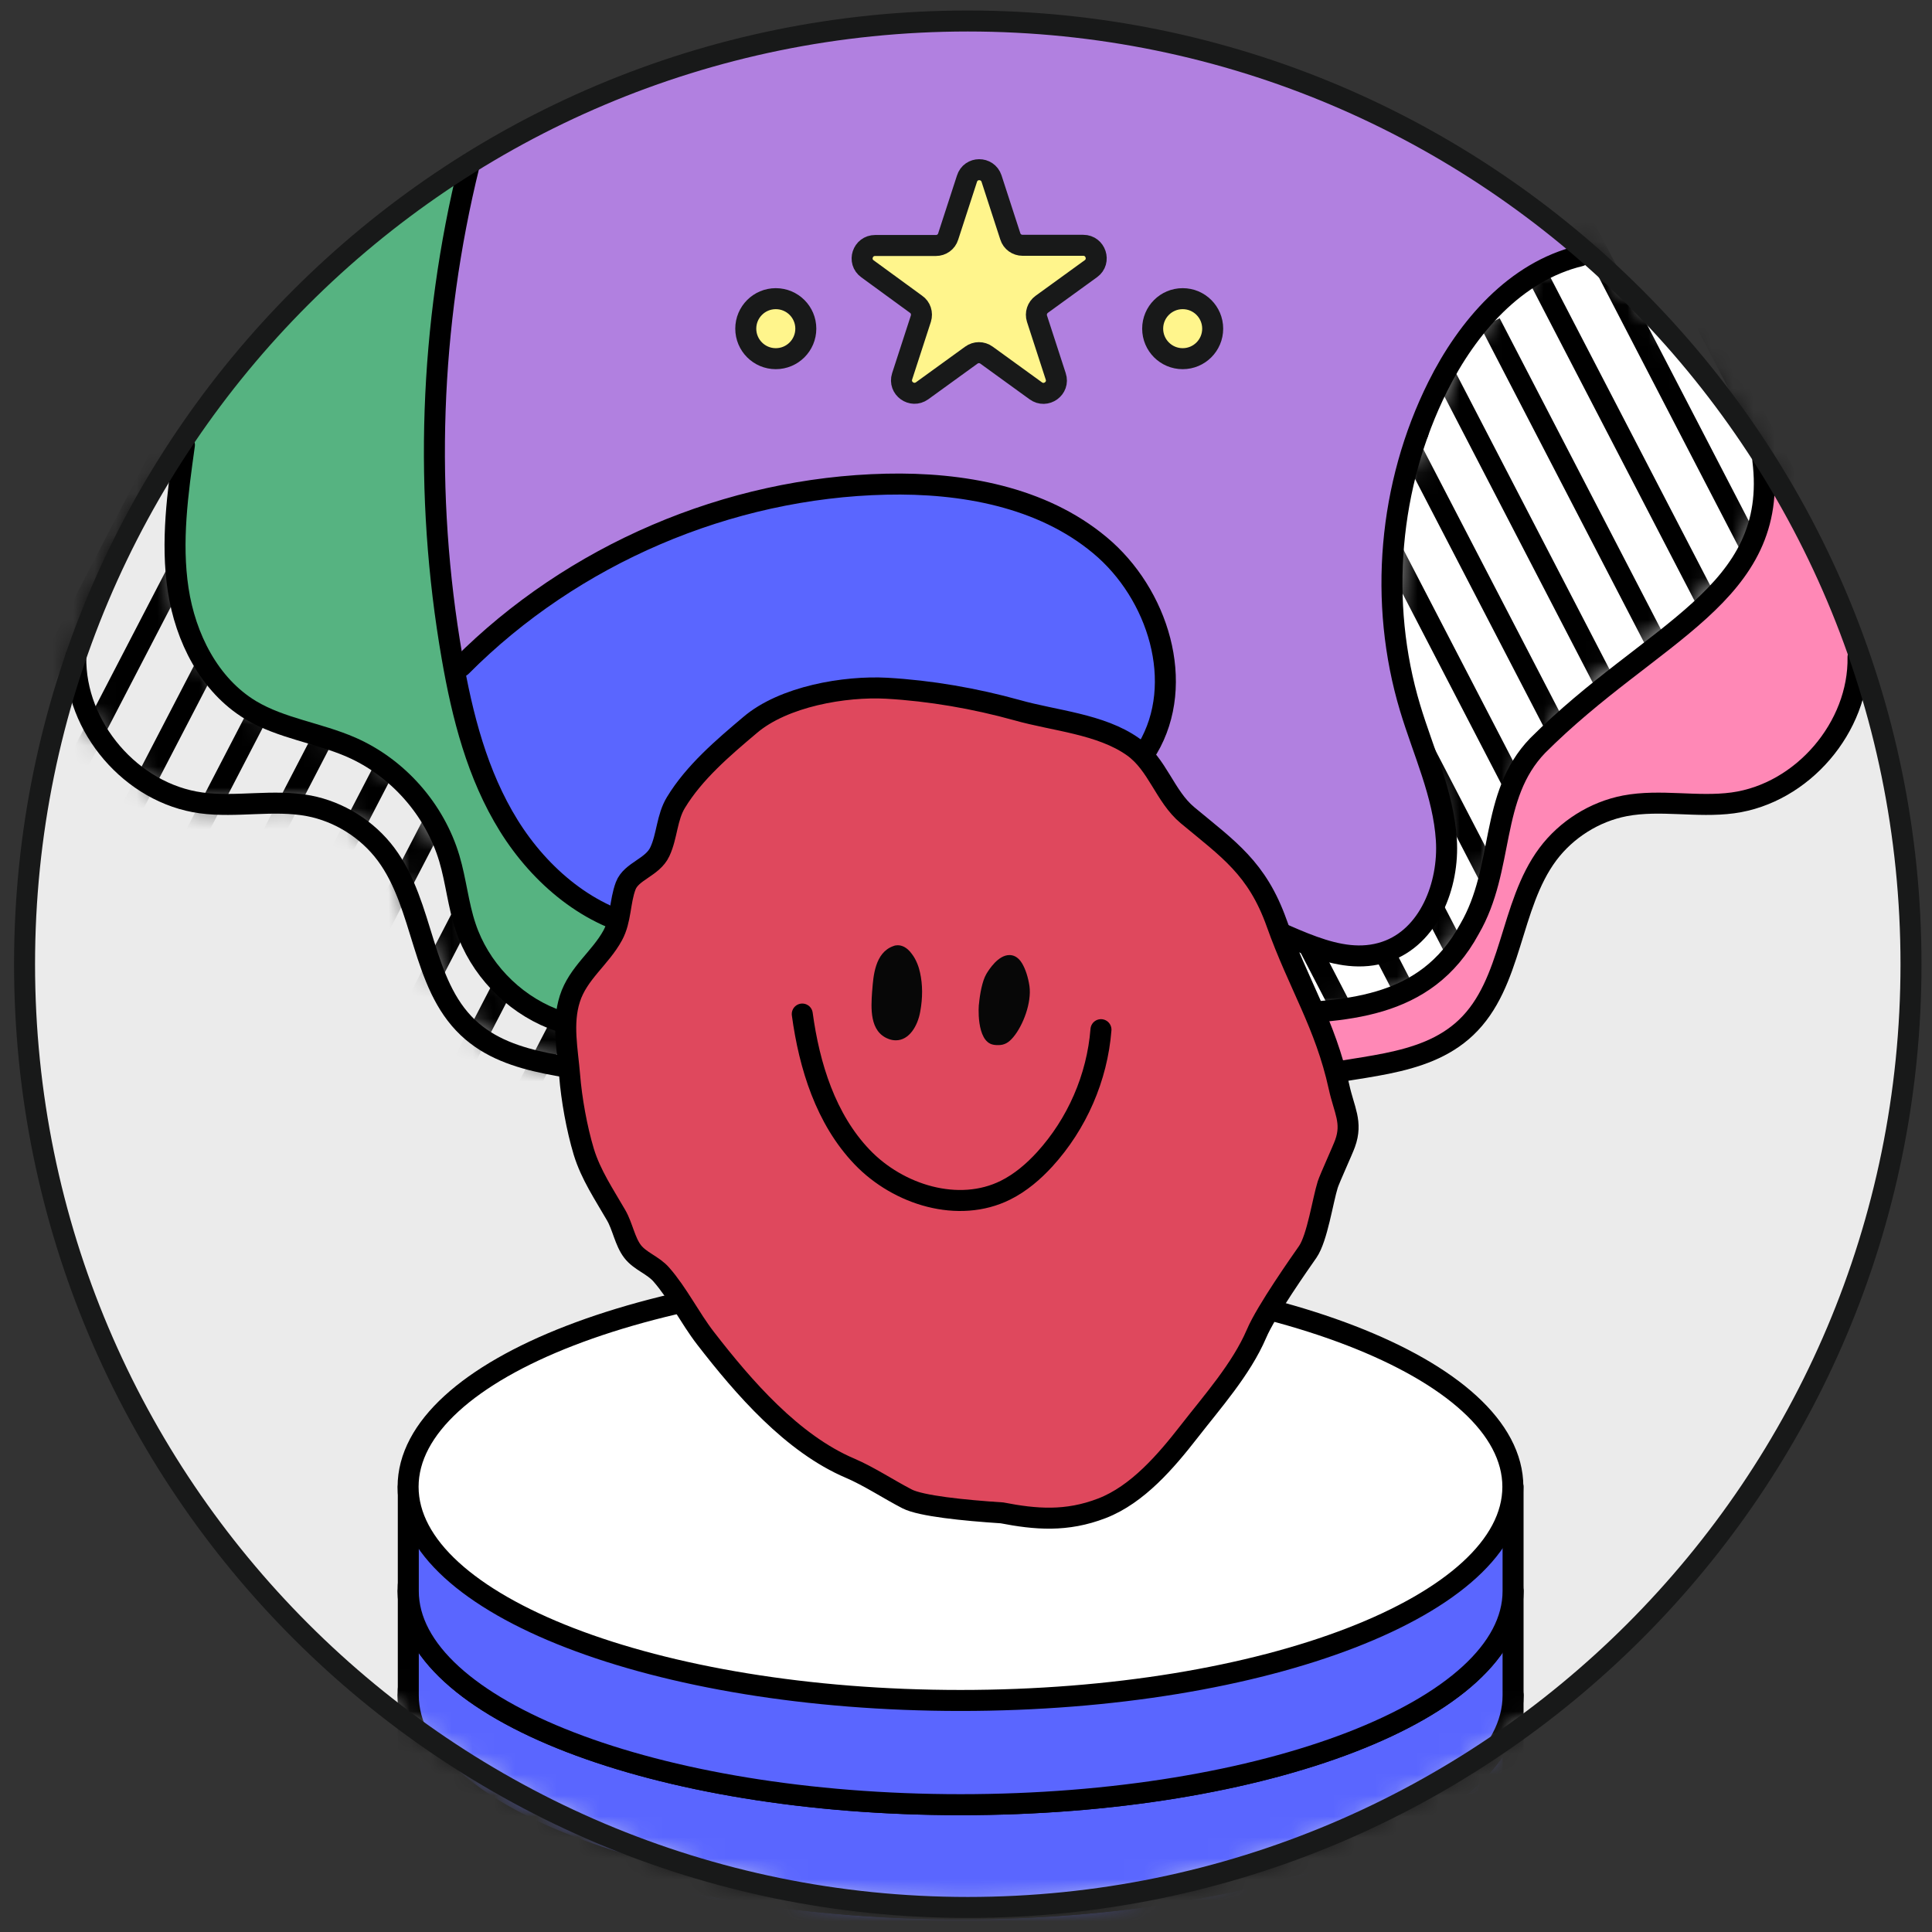 <svg width="92" height="92" viewBox="0 0 92 92" fill="none" xmlns="http://www.w3.org/2000/svg">
<rect x="0" y="0" width="92" height="92" fill="#333333" stroke="none"/>
<path d="M45.915 90.831C70.722 90.831 90.831 70.722 90.831 45.915C90.831 21.109 70.722 1 45.915 1C21.109 1 1 21.109 1 45.915C1 70.722 21.109 90.831 45.915 90.831Z" fill="#EBEBEB"/>
<path d="M57.946 16.892C58.735 16.892 59.375 16.252 59.375 15.462C59.375 14.673 58.735 14.033 57.946 14.033C57.157 14.033 56.517 14.673 56.517 15.462C56.517 16.252 57.157 16.892 57.946 16.892Z" fill="#FFF58C" stroke="#181919" stroke-miterlimit="10" stroke-linecap="round" stroke-linejoin="round"/>
<path d="M38.57 16.892C39.36 16.892 39.999 16.252 39.999 15.462C39.999 14.673 39.36 14.033 38.57 14.033C37.781 14.033 37.141 14.673 37.141 15.462C37.141 16.252 37.781 16.892 38.57 16.892Z" fill="#FFF58C" stroke="#181919" stroke-miterlimit="10" stroke-linecap="round" stroke-linejoin="round"/>
<path d="M48.844 8.325L49.737 11.075C49.816 11.333 50.055 11.502 50.323 11.502H53.211C53.807 11.502 54.055 12.266 53.578 12.614L51.236 14.311C51.018 14.47 50.928 14.748 51.008 14.996L51.901 17.745C52.09 18.311 51.434 18.788 50.948 18.43L48.605 16.733C48.387 16.574 48.099 16.574 47.881 16.733L45.538 18.43C45.052 18.778 44.407 18.311 44.586 17.745L45.479 14.996C45.558 14.738 45.469 14.46 45.251 14.311L42.908 12.614C42.422 12.266 42.67 11.502 43.275 11.502H46.164C46.432 11.502 46.67 11.333 46.749 11.075L47.643 8.325C47.861 7.75 48.655 7.75 48.844 8.325Z" fill="#FFF58C" stroke="#181919" stroke-miterlimit="10" stroke-linecap="round" stroke-linejoin="round"/>
<path d="M57.946 16.892C58.735 16.892 59.375 16.252 59.375 15.462C59.375 14.673 58.735 14.033 57.946 14.033C57.157 14.033 56.517 14.673 56.517 15.462C56.517 16.252 57.157 16.892 57.946 16.892Z" fill="#FFF58C" stroke="#181919" stroke-miterlimit="10" stroke-linecap="round" stroke-linejoin="round"/>
<path d="M38.57 16.892C39.36 16.892 39.999 16.252 39.999 15.462C39.999 14.673 39.36 14.033 38.57 14.033C37.781 14.033 37.141 14.673 37.141 15.462C37.141 16.252 37.781 16.892 38.57 16.892Z" fill="#FFF58C" stroke="#181919" stroke-miterlimit="10" stroke-linecap="round" stroke-linejoin="round"/>
<path d="M48.844 8.325L49.737 11.075C49.816 11.333 50.055 11.502 50.323 11.502H53.211C53.807 11.502 54.055 12.266 53.578 12.614L51.236 14.311C51.018 14.47 50.928 14.748 51.008 14.996L51.901 17.745C52.09 18.311 51.434 18.788 50.948 18.43L48.605 16.733C48.387 16.574 48.099 16.574 47.881 16.733L45.538 18.43C45.052 18.778 44.407 18.311 44.586 17.745L45.479 14.996C45.558 14.738 45.469 14.46 45.251 14.311L42.908 12.614C42.422 12.266 42.67 11.502 43.275 11.502H46.164C46.432 11.502 46.67 11.333 46.749 11.075L47.643 8.325C47.861 7.75 48.655 7.75 48.844 8.325Z" fill="#FFF58C" stroke="#181919" stroke-miterlimit="10" stroke-linecap="round" stroke-linejoin="round"/>
<mask id="mask0_576_12039" style="mask-type:luminance" maskUnits="userSpaceOnUse" x="3" y="21" width="36" height="36">
<path d="M36.982 56.219C36.853 55.792 36.486 55.494 36.138 55.216C35.622 54.799 35.106 54.392 34.59 53.975C33.984 53.489 33.379 53.003 32.704 52.616C30.391 51.266 27.592 51.137 25.051 50.293C24.227 50.015 23.423 49.668 22.748 49.122C21.388 48.04 20.674 46.342 20.118 44.695C19.562 43.047 19.085 41.32 18.023 39.94C17.031 39.245 16.068 38.531 14.936 38.253C13.03 37.786 11.005 38.65 9.09 38.223C8.554 38.104 8.048 37.885 7.571 37.617C5.368 36.416 3.65 34.183 3.412 31.682C4.315 27.86 6.102 24.306 8.584 21.617C8.365 23.89 8.137 26.192 8.584 28.436C9.03 30.679 10.231 32.873 12.236 33.955C14.341 35.096 17.13 34.967 18.778 36.694C19.175 37.111 19.463 37.597 19.76 38.094C20.654 39.593 21.557 41.101 22.172 42.729C22.549 43.732 22.828 44.794 23.383 45.707C24.078 46.859 25.21 47.752 26.55 48.149C27.116 48.963 28.227 49.142 29.21 49.261C30.709 49.439 32.237 49.658 33.587 50.352C34.61 50.879 35.473 51.663 36.277 52.477C36.843 53.042 38.074 54.243 38.143 55.067C38.203 55.554 37.399 55.554 36.982 56.219Z" fill="white"/>
</mask>
<g mask="url(#mask0_576_12039)">
<path d="M3.501 1.278L-9.442 26.252" stroke="black" stroke-miterlimit="10"/>
<path d="M5.645 4.236L-7.298 29.21" stroke="black" stroke-miterlimit="10"/>
<path d="M7.789 7.204L-5.164 32.168" stroke="black" stroke-miterlimit="10"/>
<path d="M9.934 10.162L-3.02 35.136" stroke="black" stroke-miterlimit="10"/>
<path d="M12.077 13.12L-0.876 38.094" stroke="black" stroke-miterlimit="10"/>
<path d="M14.222 16.078L1.268 41.052" stroke="black" stroke-miterlimit="10"/>
<path d="M16.366 19.046L3.412 44.01" stroke="black" stroke-miterlimit="10"/>
<path d="M18.51 22.003L5.556 46.977" stroke="black" stroke-miterlimit="10"/>
<path d="M20.653 24.962L7.7 49.936" stroke="black" stroke-miterlimit="10"/>
<path d="M22.797 27.92L9.844 52.894" stroke="black" stroke-miterlimit="10"/>
<path d="M24.932 30.887L11.988 55.851" stroke="black" stroke-miterlimit="10"/>
<path d="M27.076 33.846L14.132 58.819" stroke="black" stroke-miterlimit="10"/>
<path d="M29.22 36.803L16.276 61.777" stroke="black" stroke-miterlimit="10"/>
<path d="M31.364 39.771L18.42 64.735" stroke="black" stroke-miterlimit="10"/>
<path d="M33.508 42.729L20.564 67.703" stroke="black" stroke-miterlimit="10"/>
<path d="M35.652 45.687L22.709 70.661" stroke="black" stroke-miterlimit="10"/>
<path d="M37.796 48.645L24.852 73.619" stroke="black" stroke-miterlimit="10"/>
<path d="M39.94 51.613L26.996 76.577" stroke="black" stroke-miterlimit="10"/>
<path d="M42.084 54.571L29.141 79.545" stroke="black" stroke-miterlimit="10"/>
</g>
<path d="M68.219 46.015C69.43 45.211 70.135 43.831 70.562 42.452C70.999 41.062 71.207 39.613 71.713 38.253C72.885 35.116 75.485 32.744 78.165 30.729C80.289 29.131 82.632 27.533 83.605 25.061C83.922 24.247 84.071 23.374 84.478 22.609C82.701 18.778 79.853 15.86 77.063 13.031C76.527 12.485 75.981 11.939 75.356 11.492C73.023 12.395 71.128 14.182 69.788 16.247C68.448 18.311 67.604 20.654 66.8 22.986C66.581 23.632 66.353 24.297 66.373 24.982C66.393 25.716 66.681 26.461 66.472 27.165C65.986 29.806 66.174 32.565 67.336 34.918C67.634 35.513 67.991 36.099 68.12 36.744C68.219 37.23 68.199 37.737 68.279 38.233C68.368 38.759 68.577 39.265 68.656 39.801C68.874 41.31 67.991 42.769 66.949 43.891C66.611 44.248 66.254 44.596 65.797 44.794C64.666 45.29 63.385 44.695 62.244 44.208C60.249 43.365 58.085 42.819 55.911 42.908C53.737 42.997 51.563 43.762 49.975 45.241C49.042 46.114 48.347 47.206 47.742 48.338C47.047 49.638 46.461 51.008 46.044 52.626C46.441 52.655 46.858 52.417 47.236 52.556C47.345 52.596 47.434 52.665 47.543 52.695C47.682 52.745 47.831 52.725 47.98 52.725C48.645 52.705 49.32 52.874 49.985 53.469C50.561 51.881 51.593 50.472 52.933 49.449C53.36 49.122 53.826 48.834 54.333 48.635C55.067 48.358 55.871 48.288 56.655 48.228C58.978 48.05 61.301 47.921 63.633 47.831C64.477 47.802 65.341 47.772 66.145 47.494C66.959 47.236 67.495 46.491 68.219 46.015Z" fill="white"/>
<mask id="mask1_576_12039" style="mask-type:luminance" maskUnits="userSpaceOnUse" x="46" y="11" width="39" height="43">
<path d="M68.219 46.154C69.43 45.35 70.135 43.97 70.562 42.59C70.999 41.201 71.207 39.751 71.713 38.392C72.885 35.255 75.485 32.883 78.165 30.868C80.289 29.27 82.632 27.671 83.605 25.2C83.922 24.386 84.071 23.512 84.478 22.748C82.701 18.917 79.853 15.998 77.063 13.169C76.527 12.623 75.981 12.078 75.356 11.631C73.023 12.534 71.128 14.321 69.788 16.385C68.448 18.45 67.604 20.793 66.8 23.125C66.581 23.77 66.353 24.436 66.373 25.12C66.393 25.855 66.681 26.599 66.472 27.304C65.986 29.944 66.174 32.704 67.336 35.056C67.634 35.652 67.991 36.238 68.12 36.883C68.219 37.369 68.199 37.875 68.279 38.372C68.368 38.898 68.577 39.404 68.656 39.94C68.874 41.449 67.991 42.908 66.949 44.029C66.611 44.387 66.254 44.734 65.797 44.933C64.666 45.429 63.385 44.834 62.244 44.347C60.249 43.503 58.085 42.958 55.911 43.047C53.737 43.136 51.563 43.901 49.975 45.38C49.042 46.253 48.347 47.345 47.742 48.476C47.047 49.777 46.461 51.147 46.044 52.764C46.441 52.794 46.858 52.556 47.236 52.695C47.345 52.735 47.434 52.804 47.543 52.834C47.682 52.884 47.831 52.864 47.98 52.864C48.645 52.844 49.32 53.013 49.985 53.608C50.561 52.02 51.593 50.611 52.933 49.588C53.36 49.261 53.826 48.973 54.333 48.774C55.067 48.496 55.871 48.427 56.655 48.367C58.978 48.188 61.301 48.059 63.633 47.97C64.477 47.94 65.341 47.911 66.145 47.633C66.959 47.375 67.495 46.63 68.219 46.154Z" fill="white"/>
</mask>
<g mask="url(#mask1_576_12039)">
<path d="M83.922 0.682L96.876 25.656" stroke="black" stroke-miterlimit="10"/>
<path d="M81.768 3.134L94.712 28.108" stroke="black" stroke-miterlimit="10"/>
<path d="M79.604 5.586L92.558 30.55" stroke="black" stroke-miterlimit="10"/>
<path d="M77.441 8.038L90.394 33.002" stroke="black" stroke-miterlimit="10"/>
<path d="M75.286 10.479L88.23 35.453" stroke="black" stroke-miterlimit="10"/>
<path d="M73.123 12.931L86.076 37.905" stroke="black" stroke-miterlimit="10"/>
<path d="M70.969 15.383L83.912 40.357" stroke="black" stroke-miterlimit="10"/>
<path d="M68.805 17.835L81.748 42.809" stroke="black" stroke-miterlimit="10"/>
<path d="M66.641 20.286L79.594 45.26" stroke="black" stroke-miterlimit="10"/>
<path d="M64.487 22.738L77.43 47.702" stroke="black" stroke-miterlimit="10"/>
<path d="M62.323 25.19L75.276 50.154" stroke="black" stroke-miterlimit="10"/>
<path d="M60.159 27.632L73.113 52.606" stroke="black" stroke-miterlimit="10"/>
<path d="M58.005 30.083L70.949 55.057" stroke="black" stroke-miterlimit="10"/>
<path d="M55.841 32.535L68.795 57.509" stroke="black" stroke-miterlimit="10"/>
<path d="M53.687 34.987L66.631 59.961" stroke="black" stroke-miterlimit="10"/>
<path d="M51.523 37.439L64.467 62.413" stroke="black" stroke-miterlimit="10"/>
<path d="M49.359 39.89L62.313 64.854" stroke="black" stroke-miterlimit="10"/>
<path d="M47.206 42.332L60.149 67.306" stroke="black" stroke-miterlimit="10"/>
<path d="M45.042 44.784L57.985 69.758" stroke="black" stroke-miterlimit="10"/>
<path d="M42.878 47.236L55.831 72.21" stroke="black" stroke-miterlimit="10"/>
<path d="M40.724 49.687L53.667 74.661" stroke="black" stroke-miterlimit="10"/>
</g>
<path d="M41.458 53.499C42.163 53.33 42.868 53.151 43.503 52.973C42.957 51.395 42.431 49.787 42.312 48.129C42.193 46.461 42.54 44.714 43.573 43.404C45.062 41.528 47.593 40.933 49.717 39.821C51.593 38.838 53.221 37.379 54.392 35.622C55.206 34.401 55.831 32.942 55.593 31.493C55.454 30.649 55.037 29.875 54.611 29.131C53.529 27.225 52.218 25.21 50.084 24.644C46.64 22.867 42.54 23.066 38.689 23.512C37.012 23.711 35.344 23.939 33.726 24.406C29.577 25.607 26.014 28.247 22.559 30.828C22.311 31.016 22.053 31.215 21.924 31.503C21.815 31.751 21.825 32.039 21.845 32.317C22.043 34.57 23.095 36.635 24.137 38.65C24.723 39.781 25.319 40.923 26.222 41.816C27.215 42.799 28.515 43.414 29.825 43.901C31.304 44.437 32.833 44.824 34.381 45.062C35.205 45.181 36.059 45.27 36.773 45.697C37.409 46.084 37.865 46.7 38.292 47.305C39.513 49.032 41.091 53.668 41.091 53.668L41.458 53.499Z" fill="#5A66FF"/>
<path d="M68.289 37.26C67.921 37.309 67.544 37.339 67.157 37.339C62.522 37.339 58.77 33.587 58.77 28.952C58.77 24.316 62.522 20.564 67.157 20.564C67.326 20.564 67.346 20.604 67.524 20.614" stroke="black" stroke-miterlimit="10" stroke-linecap="round" stroke-linejoin="round"/>
<path d="M75.475 12.038C71.127 13.834 67.743 17.825 66.691 22.41C65.37 28.177 67.564 34.074 69.013 39.811C68.993 41.33 68.477 42.828 67.475 43.851C66.462 44.873 64.973 45.389 63.544 45.23C61.708 45.012 60.159 43.771 58.362 43.344C56.903 42.997 55.365 43.225 53.896 43.553C52.734 43.821 51.573 44.158 50.561 44.794C47.91 46.451 46.819 49.816 46.759 52.943C45.697 52.675 44.813 52.794 44.029 53.142C42.858 52.377 42.61 51.047 42.461 49.846C42.193 47.861 41.975 45.677 43.056 44C43.89 42.709 45.33 41.965 46.699 41.28C48.327 40.466 49.955 39.652 51.583 38.848C52.685 38.302 53.816 37.717 54.571 36.744C55.385 35.682 55.623 34.292 55.623 32.952C55.623 31.225 55.246 29.468 54.343 27.999C53.251 26.222 51.454 24.942 49.498 24.217C47.543 23.492 45.429 23.284 43.344 23.284C35.304 23.304 27.314 26.589 21.587 32.227C20.554 27.086 20.683 22.51 20.832 18.043C20.941 14.519 21.08 10.906 22.172 7.71C33.905 0.375 49.161 -1.015 62.144 3.918C67.008 6.042 71.614 8.812 75.475 12.038Z" fill="#B180E0"/>
<path d="M88.528 32.515C88.548 30.163 86.87 28.178 85.987 25.994C85.511 24.813 85.252 23.512 84.448 22.53C84.041 24.793 82.999 27.274 81.322 28.773C79.644 30.272 77.689 31.423 75.912 32.803C74.135 34.183 72.478 35.85 71.713 37.965C71.028 39.87 71.098 42.024 70.185 43.831C69.331 45.518 67.683 46.7 65.916 47.345C64.14 47.99 62.234 48.169 60.348 48.248C58.343 48.337 56.298 48.347 54.422 49.032C52.536 49.717 50.819 51.246 50.313 53.221C51.97 54.065 53.529 55.107 54.948 56.298C56.397 54.72 58.303 52.695 60.308 51.931C61.39 51.514 63.316 51.087 63.316 51.087C63.316 51.087 65.797 50.759 67.048 50.382C68.08 50.065 68.924 49.588 69.718 48.844C71.842 46.878 71.634 43.702 73.232 41.29C74.046 40.049 75.366 39.205 76.776 38.729C78.185 38.252 79.674 38.114 81.153 38.034C81.878 37.995 82.602 37.975 83.297 37.796C85.828 37.191 88.508 35.036 88.528 32.515Z" fill="#FF88B6"/>
<path d="M21.12 8.981C16.494 11.234 12.901 15.175 9.894 19.354C9.377 20.068 8.871 20.813 8.633 21.666C8.405 22.48 8.444 23.344 8.494 24.198C8.573 25.607 8.663 27.006 8.772 28.416C8.822 29.111 8.891 29.835 9.189 30.461C9.487 31.086 9.993 31.582 10.499 32.049C11.521 32.992 12.613 33.895 13.854 34.531C15.055 35.146 16.366 35.503 17.567 36.109C18.768 36.714 19.909 37.637 20.108 38.918C22.182 40.982 21.864 44.596 23.81 46.779C24.951 48.07 26.708 48.635 28.396 48.963C30.093 49.291 31.84 49.439 33.428 50.114C35.731 51.107 37.508 53.251 38.064 55.842C38.332 55.206 38.888 54.74 39.483 54.403C40.079 54.065 40.734 53.847 41.339 53.41C39.841 50.988 39.444 47.762 37.16 46.065C35.255 44.635 32.644 44.754 30.341 44.139C27.602 43.404 25.18 41.508 23.502 39.037C23.016 38.005 22.589 36.943 22.123 35.771C21.765 31.414 20.505 27.136 20.524 22.758C20.534 21.13 20.723 19.502 20.912 17.875C21.299 14.569 21.686 11.244 22.46 8.008C21.984 8.405 21.497 8.792 21.12 8.981Z" fill="#56B381"/>
<path d="M3.61 31.284C3.551 34.62 6.261 37.786 9.576 38.233C11.273 38.461 13.02 38.054 14.708 38.372C16.157 38.65 17.497 39.493 18.38 40.675C20.217 43.136 20.048 46.819 22.281 48.933C24.356 50.898 27.582 50.69 30.341 51.444C33.061 52.179 35.473 53.985 36.952 56.377" stroke="black" stroke-miterlimit="10" stroke-linecap="round" stroke-linejoin="round"/>
<path d="M88.478 31.284C88.538 34.62 85.828 37.786 82.513 38.233C80.816 38.461 79.069 38.054 77.381 38.372C75.932 38.65 74.592 39.493 73.708 40.675C71.872 43.136 72.041 46.819 69.808 48.933C67.733 50.898 64.507 50.69 61.748 51.444C59.028 52.179 56.616 53.985 55.137 56.377" stroke="black" stroke-miterlimit="10" stroke-linecap="round" stroke-linejoin="round"/>
<path d="M46.451 52.248C46.61 49.31 48.218 46.481 50.65 44.834C53.082 43.186 56.298 42.739 59.087 43.672C61.38 44.437 63.693 46.094 65.976 45.32C68.041 44.625 69.013 42.154 68.874 39.99C68.735 37.816 67.773 35.791 67.147 33.707C65.638 28.684 66.125 23.096 68.467 18.401C69.877 15.572 72.16 12.931 75.237 12.187" stroke="black" stroke-miterlimit="10" stroke-linecap="round" stroke-linejoin="round"/>
<path d="M83.942 21.894C84.756 28.346 78.671 30.054 73.222 35.503C70.899 37.915 71.664 41.34 69.976 44.238C65.778 51.99 54.392 44.506 50.313 52.645" stroke="black" stroke-miterlimit="10" stroke-linecap="round" stroke-linejoin="round"/>
<path d="M22.341 7.859C20.455 15.502 20.177 23.532 21.527 31.294C22.013 34.094 22.728 36.903 24.227 39.315C25.726 41.727 28.088 43.722 30.877 44.218C31.919 44.407 32.991 44.377 34.024 44.615C35.91 45.052 37.508 46.352 38.639 47.911C39.771 49.479 40.476 51.305 41.071 53.142" stroke="black" stroke-miterlimit="10" stroke-linecap="round" stroke-linejoin="round"/>
<path d="M8.782 21.19C8.464 23.473 8.137 25.795 8.484 28.078C8.832 30.361 9.963 32.624 11.938 33.816C13.398 34.689 15.155 34.898 16.723 35.582C18.946 36.555 20.703 38.55 21.398 40.883C21.716 41.955 21.815 43.077 22.172 44.139C22.827 46.104 24.386 47.742 26.311 48.506C28.019 49.181 29.915 49.181 31.691 49.657C34.5 50.412 36.932 52.447 38.173 55.067" stroke="black" stroke-miterlimit="10" stroke-linecap="round" stroke-linejoin="round"/>
<path d="M21.964 31.731C27.264 26.401 34.679 23.225 42.203 23.056C45.806 22.976 49.608 23.651 52.377 25.964C55.146 28.267 56.486 32.535 54.65 35.642C51.99 40.129 44.506 40.208 42.56 45.042C41.548 47.573 42.511 50.412 43.483 52.963" stroke="black" stroke-miterlimit="10" stroke-linecap="round" stroke-linejoin="round"/>
<path d="M56.318 17.08C57.108 17.08 57.747 16.44 57.747 15.651C57.747 14.861 57.108 14.222 56.318 14.222C55.529 14.222 54.889 14.861 54.889 15.651C54.889 16.44 55.529 17.08 56.318 17.08Z" fill="#FFF58C" stroke="#181919" stroke-miterlimit="10" stroke-linecap="round" stroke-linejoin="round"/>
<path d="M36.942 17.08C37.732 17.08 38.372 16.44 38.372 15.651C38.372 14.861 37.732 14.222 36.942 14.222C36.153 14.222 35.513 14.861 35.513 15.651C35.513 16.44 36.153 17.08 36.942 17.08Z" fill="#FFF58C" stroke="#181919" stroke-miterlimit="10" stroke-linecap="round" stroke-linejoin="round"/>
<path d="M47.216 8.504L48.109 11.254C48.189 11.512 48.427 11.681 48.695 11.681H51.583C52.179 11.681 52.427 12.445 51.951 12.792L49.608 14.49C49.39 14.648 49.3 14.926 49.38 15.175L50.273 17.924C50.462 18.49 49.807 18.966 49.32 18.609L46.978 16.912C46.759 16.753 46.471 16.753 46.253 16.912L43.91 18.609C43.424 18.956 42.779 18.49 42.958 17.924L43.851 15.175C43.93 14.916 43.841 14.639 43.623 14.49L41.31 12.802C40.824 12.455 41.072 11.69 41.677 11.69H44.566C44.834 11.69 45.072 11.522 45.151 11.264L46.045 8.514C46.223 7.938 47.027 7.938 47.216 8.504Z" fill="#FFF58C" stroke="#181919" stroke-miterlimit="10" stroke-linecap="round" stroke-linejoin="round"/>
<mask id="mask2_576_12039" style="mask-type:luminance" maskUnits="userSpaceOnUse" x="1" y="1" width="90" height="90">
<path d="M46.085 90.831C70.891 90.831 91 70.722 91 45.915C91 21.109 70.891 1 46.085 1C21.279 1 1.169 21.109 1.169 45.915C1.169 70.722 21.279 90.831 46.085 90.831Z" fill="white"/>
</mask>
<g mask="url(#mask2_576_12039)">
<path d="M68.706 80.726C64.21 77.619 55.614 75.515 45.747 75.515C35.881 75.515 27.285 77.619 22.788 80.726H19.443V85.689C19.443 91.307 31.215 95.863 45.747 95.863C60.279 95.863 72.051 91.307 72.051 85.689V80.726H68.706Z" fill="#5A66FF" stroke="black" stroke-miterlimit="10" stroke-linecap="round" stroke-linejoin="round"/>
<path d="M45.737 90.9C60.265 90.9 72.041 86.345 72.041 80.726C72.041 75.107 60.265 70.552 45.737 70.552C31.21 70.552 19.433 75.107 19.433 80.726C19.433 86.345 31.21 90.9 45.737 90.9Z" fill="white" stroke="black" stroke-miterlimit="10" stroke-linecap="round" stroke-linejoin="round"/>
<path d="M68.706 75.763C64.21 72.656 55.614 70.552 45.747 70.552C35.881 70.552 27.285 72.656 22.788 75.763H19.443V80.726C19.443 86.344 31.215 90.9 45.747 90.9C60.279 90.9 72.051 86.344 72.051 80.726V75.763H68.706Z" fill="#5A66FF" stroke="black" stroke-miterlimit="10" stroke-linecap="round" stroke-linejoin="round"/>
<path d="M45.737 85.937C60.265 85.937 72.041 81.382 72.041 75.763C72.041 70.144 60.265 65.589 45.737 65.589C31.21 65.589 19.433 70.144 19.433 75.763C19.433 81.382 31.21 85.937 45.737 85.937Z" fill="white" stroke="black" stroke-miterlimit="10" stroke-linecap="round" stroke-linejoin="round"/>
<path d="M68.706 70.8C64.21 67.693 55.614 65.589 45.747 65.589C35.881 65.589 27.285 67.693 22.788 70.8H19.443V75.763C19.443 81.381 31.215 85.937 45.747 85.937C60.279 85.937 72.051 81.381 72.051 75.763V70.8H68.706Z" fill="#5A66FF" stroke="black" stroke-miterlimit="10" stroke-linecap="round" stroke-linejoin="round"/>
<path d="M45.737 80.974C60.265 80.974 72.041 76.419 72.041 70.8C72.041 65.181 60.265 60.626 45.737 60.626C31.21 60.626 19.433 65.181 19.433 70.8C19.433 76.419 31.21 80.974 45.737 80.974Z" fill="white" stroke="black" stroke-miterlimit="10" stroke-linecap="round" stroke-linejoin="round"/>
</g>
<path d="M46.085 90.831C70.891 90.831 91 70.722 91 45.915C91 21.109 70.891 1 46.085 1C21.279 1 1.169 21.109 1.169 45.915C1.169 70.722 21.279 90.831 46.085 90.831Z" stroke="#181919" stroke-miterlimit="10"/>
<path fill-rule="evenodd" clip-rule="evenodd" d="M63.762 51.752C63.107 48.764 61.837 46.888 60.794 43.96C59.861 41.34 58.502 40.446 56.546 38.818C55.464 37.915 55.127 36.396 53.955 35.563C52.417 34.471 50.203 34.322 48.427 33.816C46.422 33.26 44.307 32.892 42.223 32.773C40.228 32.664 37.309 33.16 35.711 34.53C34.441 35.602 33.061 36.774 32.188 38.213C31.751 38.928 31.771 39.811 31.423 40.555C31.076 41.31 30.063 41.478 29.795 42.183C29.508 42.948 29.577 43.801 29.18 44.536C28.594 45.618 27.522 46.342 27.135 47.563C26.758 48.744 27.026 49.995 27.125 51.206C27.215 52.338 27.463 53.727 27.8 54.849C28.138 55.951 28.773 56.884 29.339 57.866C29.646 58.392 29.756 59.117 30.123 59.594C30.48 60.06 31.096 60.239 31.493 60.695C32.277 61.589 32.853 62.76 33.587 63.713C35.413 66.075 37.726 68.745 40.486 69.917C41.389 70.304 42.312 70.919 43.196 71.376C43.851 71.713 45.886 71.922 47.712 72.041C49.31 72.349 50.779 72.478 52.476 71.823C54.174 71.167 55.534 69.569 56.616 68.18C57.727 66.75 59.107 65.202 59.832 63.514C60.298 62.413 61.956 60.07 62.273 59.613C62.73 58.948 62.988 57.162 63.226 56.407C63.326 56.1 63.941 54.76 64.05 54.452C64.417 53.439 64.001 52.854 63.762 51.752Z" fill="#DF485D" stroke="black" stroke-miterlimit="10"/>
<path d="M42.302 49.469C42.421 49.519 42.55 49.539 42.66 49.539C43.295 49.539 43.702 48.854 43.821 48.169C43.94 47.524 43.94 46.888 43.811 46.313C43.761 46.065 43.632 45.697 43.424 45.429C43.176 45.082 42.918 45.012 42.749 45.012C42.679 45.012 42.61 45.022 42.54 45.052C41.657 45.36 41.587 46.511 41.538 47.127L41.528 47.236C41.478 47.99 41.399 49.122 42.302 49.469Z" fill="#070707"/>
<path d="M47.295 49.747C47.384 49.767 47.474 49.767 47.543 49.767C47.821 49.767 48.03 49.658 48.258 49.38C48.715 48.834 49.131 47.752 49.022 46.958C48.963 46.551 48.834 46.144 48.665 45.866C48.466 45.538 48.228 45.479 48.069 45.479C47.533 45.479 47.097 46.164 46.968 46.382C46.769 46.719 46.66 47.355 46.62 47.791C46.6 47.821 46.471 49.588 47.295 49.747Z" fill="#070707"/>
<path d="M38.203 48.288C38.54 50.769 39.325 53.291 41.052 55.097C42.779 56.904 45.647 57.787 47.881 56.675C48.596 56.318 49.211 55.792 49.747 55.206C51.285 53.519 52.248 51.315 52.427 49.032" stroke="black" stroke-miterlimit="10" stroke-linecap="round" stroke-linejoin="round"/>
</svg>
